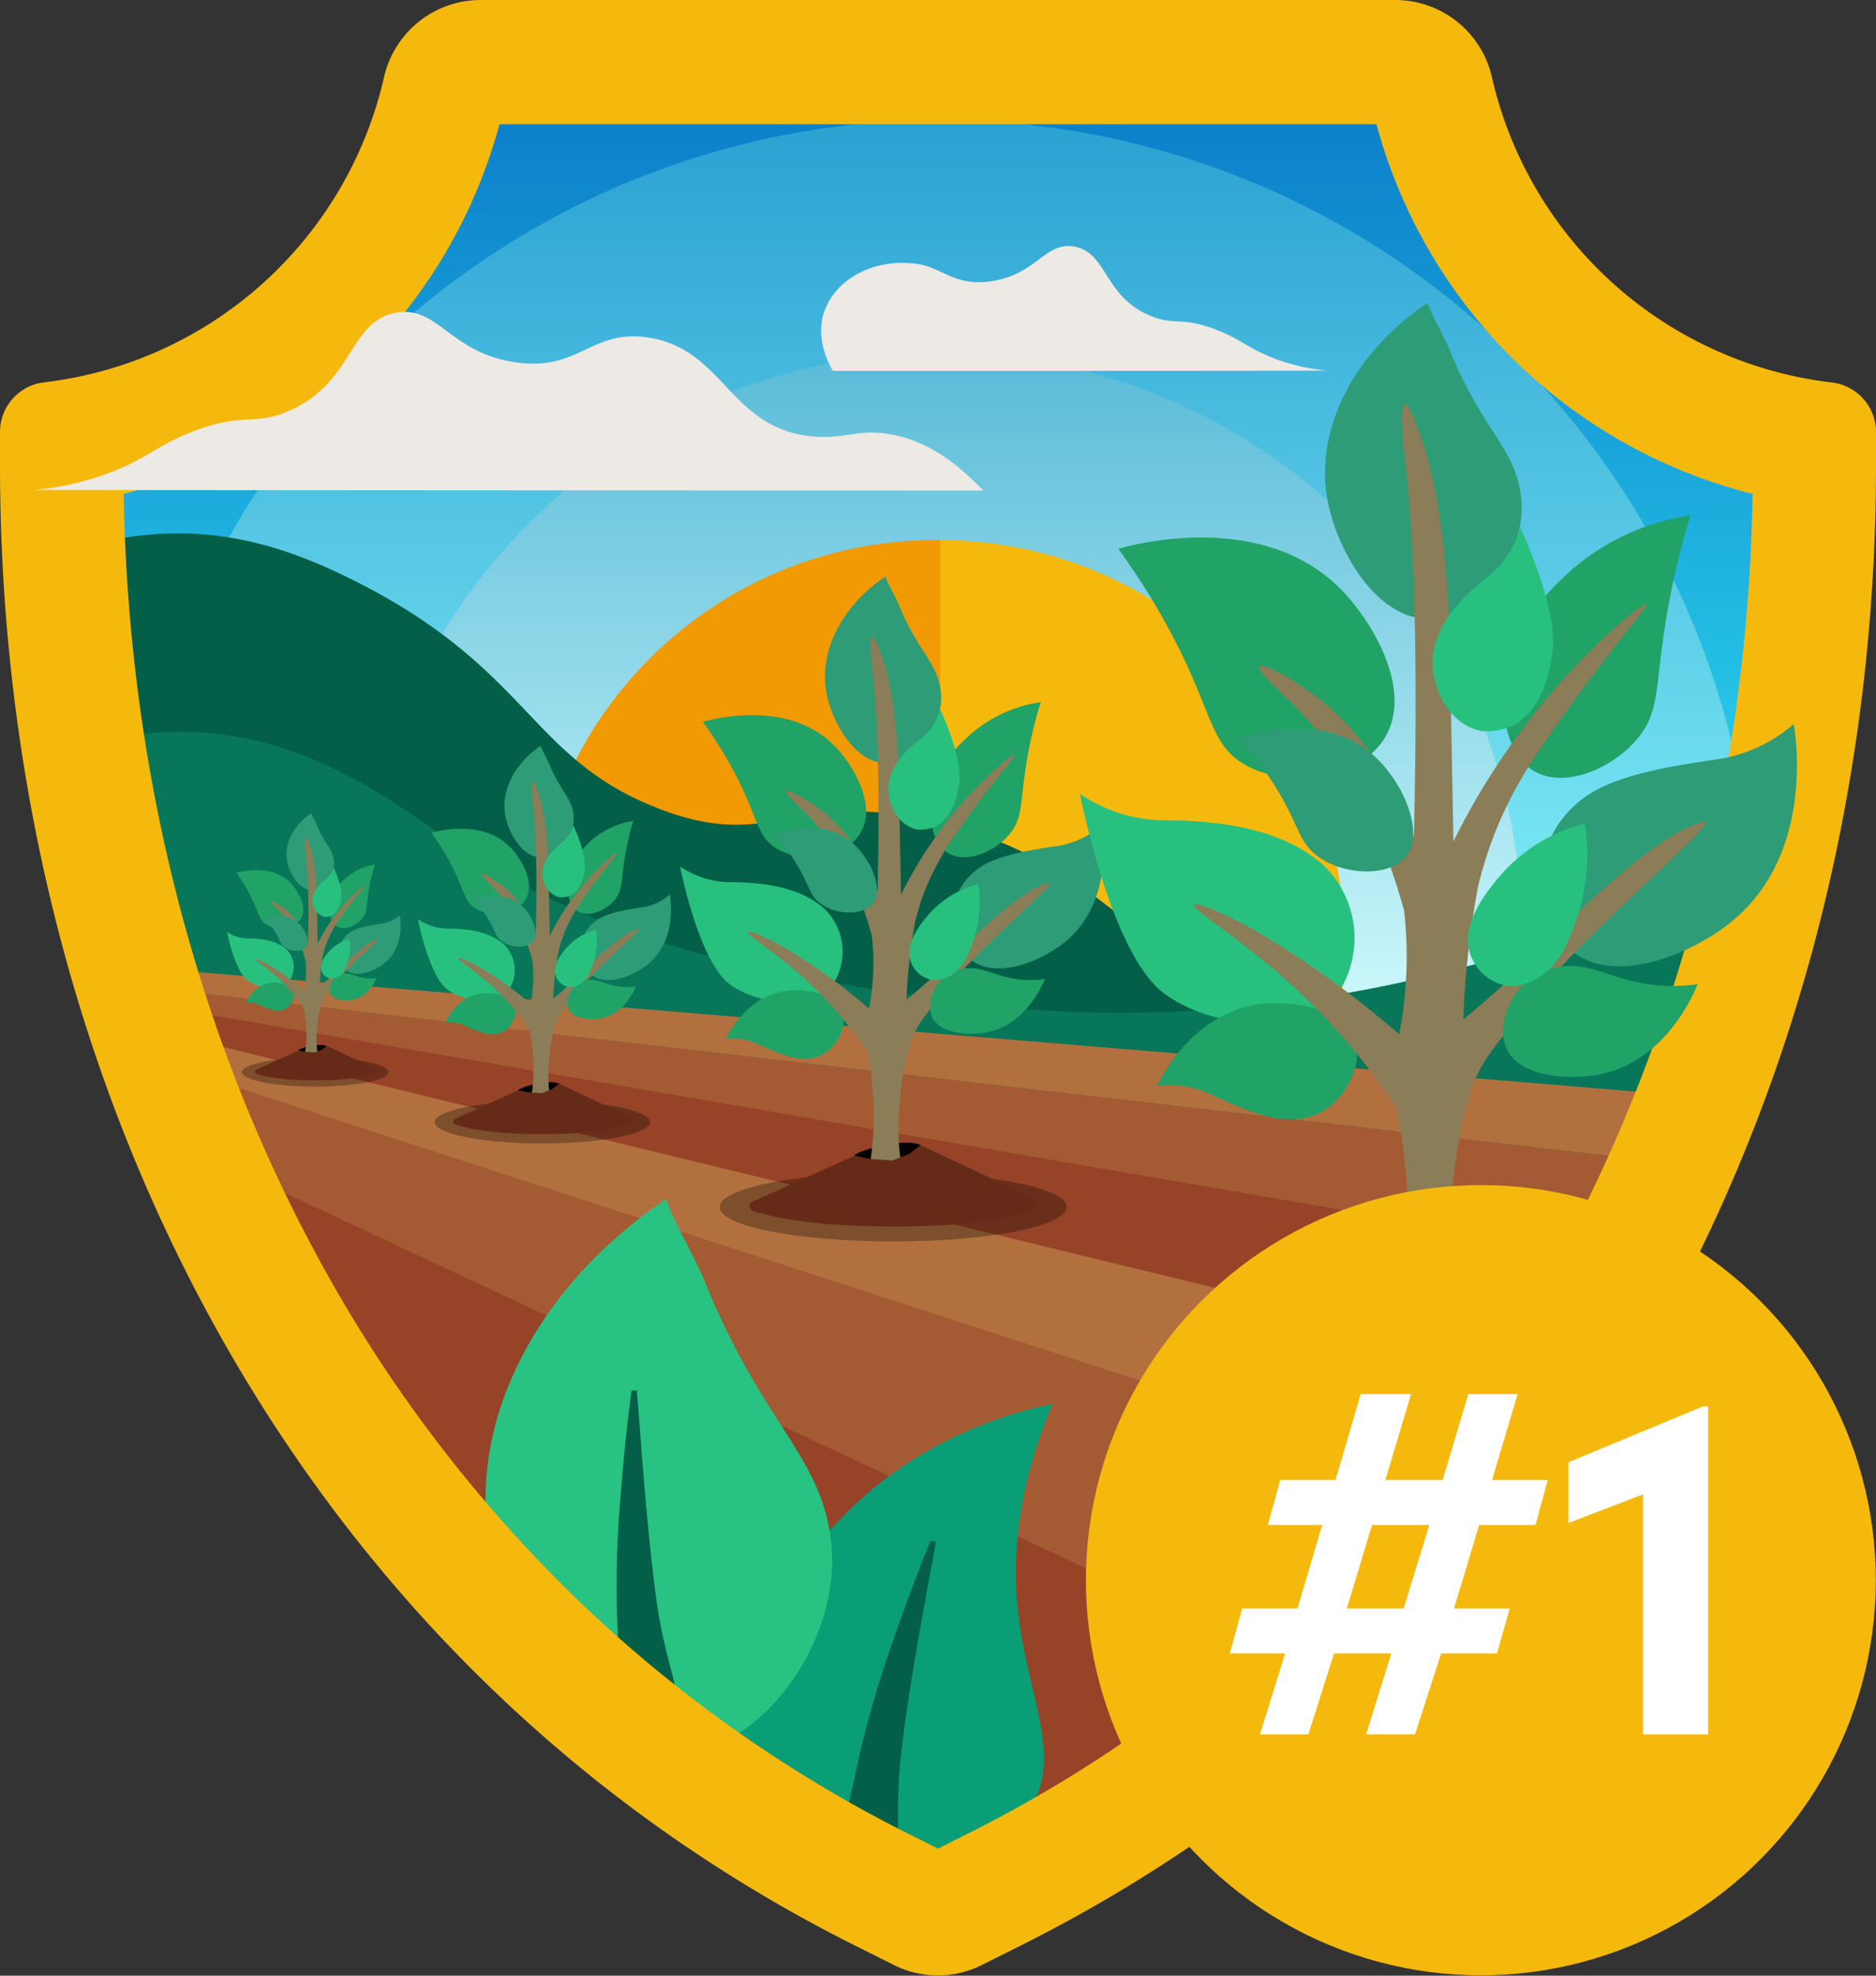 <svg xmlns="http://www.w3.org/2000/svg" xmlns:xlink="http://www.w3.org/1999/xlink" viewBox="0 0 380 400"><rect x="0" y="0" width="380" height="400" fill="#333333" stroke="none"/><defs><style>.cls-1{fill:url(#linear-gradient);}.cls-2{fill:url(#linear-gradient-2);}.cls-3{fill:url(#linear-gradient-3);}.cls-4{fill:#f5b90d;}.cls-5{fill:#f19a03;}.cls-6{fill:#035f48;}.cls-7{fill:#087759;}.cls-8{fill:#b3703f;}.cls-9{fill:#a45a32;}.cls-10{fill:#964327;}.cls-11{fill:none;}.cls-12{fill:#0a9e76;}.cls-13{fill:#28c382;}.cls-14{fill:#ede9e5;}.cls-15,.cls-16{fill:#010000;}.cls-16{opacity:0.3;}.cls-17{fill:#28c07f;}.cls-18{fill:#21a267;}.cls-19{fill:#2e9c76;}.cls-20{fill:#8a7d57;}.cls-21{fill:#662b18;}.cls-22{fill:#fff;}</style><linearGradient id="linear-gradient" x1="190" y1="10" x2="190" y2="390" gradientUnits="userSpaceOnUse"><stop offset="0" stop-color="#0978c7"/><stop offset="0.63" stop-color="#3cffff"/></linearGradient><linearGradient id="linear-gradient-2" x1="190.44" y1="24.29" x2="190.44" y2="354.29" gradientUnits="userSpaceOnUse"><stop offset="0" stop-color="#2ba1d2"/><stop offset="0.63" stop-color="#94ffff"/></linearGradient><linearGradient id="linear-gradient-3" x1="190.44" y1="307.15" x2="190.44" y2="71.44" gradientUnits="userSpaceOnUse"><stop offset="0.37" stop-color="#daffff"/><stop offset="1" stop-color="#59bbd8"/></linearGradient></defs><g id="Layer_2" data-name="Layer 2"><g id="Swatches"><path class="cls-1" d="M277.91,10H102.09A19,19,0,0,0,83.67,25c-7.2,31.09-33.15,54.9-65.15,58.56A9.59,9.59,0,0,0,10,93.05v6.38c0,119.9,57.71,231.37,164,284.75l7.6,3.82a18.81,18.81,0,0,0,16.88,0l7.6-3.82C312.29,330.8,370,219.33,370,99.43V93.05a9.59,9.59,0,0,0-8.52-9.52c-32-3.66-58-27.47-65.15-58.56a19,19,0,0,0-18.42-15Z"/><path class="cls-2" d="M190.44,354.29a164.16,164.16,0,0,0,91.33-27.57c34.19-35.12,58.87-78.54,73.28-126.28.25-3.68.39-7.4.39-11.15a165,165,0,0,0-330,0q0,7.54.67,14.91c14.32,45.48,38,86.9,70.42,120.77A164.24,164.24,0,0,0,190.44,354.29Z"/><circle class="cls-3" cx="190.44" cy="189.29" r="117.86"/><circle class="cls-4" cx="190.44" cy="191.29" r="81.94"/><path class="cls-5" d="M190.44,273.24a81.95,81.95,0,1,1,0-163.89Z"/><path class="cls-6" d="M10.26,113A351.36,351.36,0,0,0,29.38,216H319.7l.18-12c-26.39,6.46-46.06,3.88-59.79-.25-31.59-9.5-35.62-28.38-68.67-36.94-30.53-7.91-34.41,6.3-58.56-3.32C106.8,153.14,107.29,135,70.63,117c-10.48-5.13-21.77-9.18-35.58-9A70.51,70.51,0,0,0,10.26,113Z"/><path class="cls-7" d="M19.81,183.43q2.4,10,5.36,19.74l308.26,53.14a268.6,268.6,0,0,0,28.24-87.51A263.62,263.62,0,0,1,321.13,188c-22.43,8.34-71.75,23.18-130.69,14.35-32.95-4.93-67.19-10.06-99.6-32.31-10.71-7.35-30.27-22.78-56.53-21.84a68.33,68.33,0,0,0-23.65,5.26A100.36,100.36,0,0,0,18,179.47Q18.87,181.51,19.81,183.43Z"/><path class="cls-8" d="M22.91,195.39q.53,1.91,1.08,3.81L342.91,236q2.85-6.72,5.41-13.58"/><path class="cls-9" d="M342.92,236,24,199.18c.39,1.35.78,2.69,1.19,4L332.59,258Q338.17,247.19,342.92,236Z"/><path class="cls-8" d="M333.79,255.6,25,202.46c23.5,77.8,74.23,144.15,149,181.72l7.6,3.82a18.81,18.81,0,0,0,16.88,0l7.6-3.82C263.1,355.51,306.15,310.08,333.79,255.6Z"/><path class="cls-9" d="M28.63,213.88a317.89,317.89,0,0,0,29.28,62.74L182.66,388.5a18.76,18.76,0,0,0,15.78-.5l7.6-3.82a283.22,283.22,0,0,0,97.81-81Z"/><path class="cls-10" d="M35,230.91c26.46,65.4,73.5,120.37,139,153.27l7.6,3.82a18.81,18.81,0,0,0,16.88,0l7.6-3.82a282.89,282.89,0,0,0,63.36-43.49Z"/><path class="cls-10" d="M26.5,207.44l294.22,71.4q7-11.31,13.07-23.24L25,202.46C25.46,204.13,26,205.78,26.5,207.44Z"/><path class="cls-11" d="M299.29,22A19.53,19.53,0,0,0,280.36,6.72H99.64A19.53,19.53,0,0,0,80.71,22,77.93,77.93,0,0,1,13.76,81.52,9.79,9.79,0,0,0,5,91.21V97.7c0,122,59.31,235.35,168.52,289.65l7.81,3.89a19.44,19.44,0,0,0,17.34,0l7.81-3.89C315.69,333.05,375,219.66,375,97.7V91.21a9.79,9.79,0,0,0-8.76-9.69A77.93,77.93,0,0,1,299.29,22Z"/><path class="cls-12" d="M213.2,284.24C203,286.4,185.65,291.83,171,306.76c-4.09,4.16-29.31,29.81-20.55,54.06,3.13,8.68,9.54,14.22,13.9,17.28q9.31,3.38,18.95,6.21A59.54,59.54,0,0,0,197,377.06c1.56-1.1,8.13-5.75,11.43-10.61,7.2-10.58-.45-23.19-2.25-40.54C205.14,316.1,205.7,302,213.2,284.24Z"/><path class="cls-6" d="M188.5,311.94c-2.88,7-5.49,14.08-7.95,21.24a208.1,208.1,0,0,0-6.42,22l-1.22,5.63-1.29,5.58A55,55,0,0,0,170,377.61c0,1.25,0,2.51,0,3.76q5.06,1,10.16,1.91c.34-1.51.65-3,.93-4.55a62.07,62.07,0,0,0,.81-11.15c0-3.74.12-7.48.48-11.11s.9-7.27,1.43-11,1.15-7.37,1.78-11.06c1.24-7.39,2.62-14.79,4-22.21Z"/><path class="cls-13" d="M143.13,260.34c-3-7.37-7.19-13.65-8.17-17.61-25.81,17.41-40.07,44.3-35.87,69.45a69.49,69.49,0,0,0,12,28.21q8.36,7.25,17.29,13.94a21.47,21.47,0,0,0,7.57,1.13c18.92-.71,34.58-23.82,32.41-43.28C166.38,294.74,154.73,288.66,143.13,260.34Z"/><path class="cls-6" d="M135.65,337c-.94-3.62-1.78-7.27-2.35-10.87s-1-7.26-1.4-10.95-.75-7.42-1.09-11.15c-.67-7.47-1.21-15-1.8-22.49l-1.09,0c-1,7.49-1.74,15-2.31,22.55a209.35,209.35,0,0,0-.63,22.89l.25,5.76.17,5.73a55.33,55.33,0,0,0,1.29,11.28c.3,1.26.64,2.52,1,3.77q5,3.79,10.18,7.39c0-.53.07-1.05.09-1.57a92.55,92.55,0,0,0-.26-11.32A61.48,61.48,0,0,0,135.65,337Z"/><path class="cls-14" d="M168.73,75.09c39.87,0,100.32,0,100-.08a39.45,39.45,0,0,1-11.27-2.7c-4.94-2-6.17-3.66-11.18-5.58C239.14,64,238,66,233,63.93c-9.45-3.93-8.64-12.76-15.37-14-5.94-1.07-7.56,5.6-16.77,7-8.07,1.22-10.29-3.37-16.32-3.62-8.5-.77-15.81,3.82-17.73,10.24C165.2,69,168.05,74,168.73,75.09Z"/><path class="cls-4" d="M278.82,25.19A105.56,105.56,0,0,0,355,100c-.92,56.89-15.11,111.34-41.19,157.83A285.07,285.07,0,0,1,263.93,323a273.06,273.06,0,0,1-68.13,48.37l-5.8,2.9-5.8-2.9A273.06,273.06,0,0,1,116.07,323a285.07,285.07,0,0,1-49.83-65.08C40.16,211.38,26,156.93,25.05,100a105.56,105.56,0,0,0,76.13-74.85H278.82M282.8,0H97.2A20.08,20.08,0,0,0,77.76,15.76,80.25,80.25,0,0,1,9,77.4a10.11,10.11,0,0,0-9,10v6.71c0,126.2,60.91,243.54,173.07,299.73l8,4a19.83,19.83,0,0,0,17.8,0l8-4C319.09,337.68,380,220.34,380,94.14V87.43a10.11,10.11,0,0,0-9-10,80.25,80.25,0,0,1-68.76-61.64A20.08,20.08,0,0,0,282.8,0Z"/><path class="cls-14" d="M7,99.18A56.75,56.75,0,0,0,23.2,95.32c7.07-2.85,8.84-5.26,16-8,10.25-3.92,12-1.06,19-4,13.53-5.64,12.38-18.29,22-20,8.51-1.53,10.84,8,24,10s15.41-6.7,27-5c15.4,2.25,16.49,18.21,33,20,7.31.81,9.89-2,18,0,7.86,1.93,13.52,7.52,17,11C199.46,99.32,6.37,99.24,7,99.18Z"/><path class="cls-15" d="M66.15,211.76s-.79-.47-3.18,0-2.47.88-2.47.88a4.68,4.68,0,0,0,3.48.87C66.31,213.35,66.15,211.76,66.15,211.76Z"/><ellipse class="cls-16" cx="63.81" cy="217.06" rx="14.83" ry="2.94"/><path class="cls-17" d="M46,188.69s1.52,7.84,4.13,9.77,7,1.84,8.23.43A4.93,4.93,0,0,0,58,192.2c-2.24-2-5.68-2.2-7.95-2.21A7.5,7.5,0,0,1,46,188.69Z"/><path class="cls-18" d="M49.78,203c.2-.41,1.76-3.53,4.92-4,1.6-.23,4.27.12,4.79,1.77a3.29,3.29,0,0,1-2,3.63c-1.17.43-2.25.34-5.12-1A4.58,4.58,0,0,0,49.78,203Z"/><path class="cls-18" d="M47.89,176.7c.39-.13,7-2,10.89,2,1.62,1.63,3.63,5.09,2.12,7.38-1.34,2-4.93,2.42-6.95,1.13-1.67-1.06-1.47-2.76-3.79-6.93A33.63,33.63,0,0,0,47.89,176.7Z"/><path class="cls-18" d="M75.93,175.06a11.28,11.28,0,0,0-5.88,2.72c-.74.66-3.53,3.16-3.3,6.53,0,.55.18,2.52,1.54,3.29,1.55.89,4-.21,5.14-1.73.94-1.22.79-2.33,1.2-5.13A37.08,37.08,0,0,1,75.93,175.06Z"/><path class="cls-19" d="M81,185.28c.09.51,1,6.15-2.82,9.48-2.07,1.81-6.07,3.42-8.16,1.55a5.06,5.06,0,0,1-.51-6.19c1.16-1.61,2.71-2.41,7.65-3.1A7.46,7.46,0,0,0,81,185.28Z"/><path class="cls-19" d="M63.05,164.63c-3.55,2.4-5.51,6.09-4.93,9.54.43,2.62,2.48,6.05,5.06,6s4.74-3.27,4.45-6c-.27-2.39-1.87-3.23-3.46-7.12C63.75,166,63.18,165.18,63.05,164.63Z"/><path class="cls-20" d="M64.53,214.07s-1.2,1.93-2.9,0a25.08,25.08,0,0,0-.14-10,30.93,30.93,0,0,0-4.93-5.81c-2.62-2.42-5.11-3.87-5-4.1s2.2.75,3.52,1.57a47.05,47.05,0,0,1,5.1,3.57c.62.49,1.12.92,1.45,1.2a20.13,20.13,0,0,0,.25-6.05c-1.45-5.21-3.56-8.19-5.31-10-.72-.74-1.94-1.83-1.8-2s2.09.77,3.68,2.23a14.11,14.11,0,0,1,2.84,3.74,16.78,16.78,0,0,1,1.07,2.37,140,140,0,0,0-.4-18.07c-.08-.64-.35-3,0-3.09s.64,1.17.8,1.63c.56,1.59,1.35,4.78,1.42,11.18l.16,8.59a35.08,35.08,0,0,1,4.46-6.86c2.35-2.83,4.83-4.9,5-4.76S72,181.57,69,185.8a21.82,21.82,0,0,0-3,5.58c-.26.75-.43,1.38-.54,1.82a43.49,43.49,0,0,0-.72,6.53A53.51,53.51,0,0,0,69,195.91c.66-.66,5.41-5.52,7.67-5.86h0c.12.15-1.71,1.85-2.61,2.7a58.43,58.43,0,0,0-6.52,6.75c-1.18,1.53-2.07,2.41-2.54,4.14C64.07,207.18,63.83,211.63,64.53,214.07Z"/><path class="cls-19" d="M53.78,186c.24-.09,4-1.43,6.51.74,1.54,1.31,2.65,3.88,1.69,5.06-.82,1-3.08.92-4.35,0-1-.75-.9-1.66-2.26-3.72A16.82,16.82,0,0,0,53.78,186Z"/><path class="cls-17" d="M67.59,175.67s1.89,4,1.57,6.14c-.35,2.44-1.42,3.94-3.47,3.81a3.42,3.42,0,0,1-2.38-3.77c.28-1.88,1.75-3,2.85-3.93A4.76,4.76,0,0,0,67.59,175.67Z"/><path class="cls-18" d="M76.28,198c-.18.46-1.55,3.71-4.68,4.39-1.48.33-4.07.23-4.71-1.28a3.18,3.18,0,0,1,1.52-3.59,3.8,3.8,0,0,1,.82-.31c1.57-.39,2.57.42,4.36.75A8.54,8.54,0,0,0,76.28,198Z"/><path class="cls-17" d="M70.75,190.15a8.18,8.18,0,0,0-4.16,2.57c-.62.74-2,2.37-1.43,3.89a2.34,2.34,0,0,0,1.62,1.46A3,3,0,0,0,70,195.83a10,10,0,0,0,.91-3.92A9.42,9.42,0,0,0,70.75,190.15Z"/><path class="cls-21" d="M51.8,216.6l8.7-3.92,1.4.28,1.86.12,1.44-.56,1-.76,9.8,4.61a.43.43,0,0,1,0,.77c-1.2.59-4.35,1.58-12.1,1.58-7.09,0-10.57-.83-12-1.34A.42.42,0,0,1,51.8,216.6Z"/><path class="cls-15" d="M113.28,219.4s-1.17-.7-4.67.06-3.63,1.29-3.63,1.29A6.89,6.89,0,0,0,110.1,222C113.52,221.74,113.28,219.4,113.28,219.4Z"/><ellipse class="cls-16" cx="109.85" cy="227.19" rx="21.8" ry="4.32"/><path class="cls-17" d="M84.64,186.1s2.21,11.43,6,14.26,10.16,2.68,12,.62a7.21,7.21,0,0,0-.58-9.76C98.84,188.3,93.82,188,90.5,188A10.86,10.86,0,0,1,84.64,186.1Z"/><path class="cls-18" d="M90.15,207c.29-.59,2.57-5.15,7.18-5.81,2.33-.34,6.23.18,7,2.59.61,1.91-.91,4.56-2.85,5.28-1.72.64-3.29.5-7.47-1.47A7,7,0,0,0,90.15,207Z"/><path class="cls-18" d="M87.39,168.6c.58-.18,10.15-2.93,15.9,2.86,2.36,2.38,5.29,7.43,3.08,10.78-2,2.95-7.19,3.52-10.14,1.65-2.43-1.56-2.13-4-5.52-10.12A49.46,49.46,0,0,0,87.39,168.6Z"/><path class="cls-18" d="M128.3,166.21a16.68,16.68,0,0,0-8.58,4c-1.07,1-5.15,4.63-4.81,9.54.06.81.26,3.67,2.24,4.8,2.27,1.29,5.79-.31,7.51-2.53,1.37-1.78,1.15-3.39,1.75-7.48A55,55,0,0,1,128.3,166.21Z"/><path class="cls-19" d="M135.68,181.12c.14.75,1.46,9-4.11,13.83-3,2.64-8.85,5-11.91,2.27-2.28-2-2.56-6.51-.74-9,1.7-2.35,4-3.51,11.16-4.52A10.85,10.85,0,0,0,135.68,181.12Z"/><path class="cls-19" d="M109.51,151c-5.18,3.49-8,8.88-7.19,13.92.63,3.81,3.62,8.82,7.38,8.67s6.93-4.77,6.49-8.67c-.39-3.49-2.72-4.71-5-10.39C110.54,153.06,109.7,151.8,109.51,151Z"/><path class="cls-20" d="M111.68,223.12s-1.76,2.82-4.24,0a36.33,36.33,0,0,0,.64-6.81,37.34,37.34,0,0,0-.84-7.83,46,46,0,0,0-7.19-8.48c-3.83-3.52-7.47-5.64-7.26-6s3.2,1.08,5.13,2.28a70.48,70.48,0,0,1,7.44,5.2c.9.73,1.63,1.35,2.12,1.77a29.4,29.4,0,0,0,.35-8.83c-2.1-7.61-5.19-11.95-7.75-14.54-1-1.07-2.82-2.66-2.61-2.93s3,1.13,5.36,3.25a20.22,20.22,0,0,1,4.14,5.46,24,24,0,0,1,1.56,3.46c.33-14.46-.08-22.06-.58-26.36-.11-.95-.51-4.43-.07-4.52s.93,1.71,1.17,2.38c.81,2.32,2,7,2.07,16.31l.24,12.54a51.14,51.14,0,0,1,6.49-10c3.43-4.12,7.05-7.14,7.28-6.93s-2.59,3.16-6.89,9.33A31.69,31.69,0,0,0,113.9,190c-.38,1.09-.62,2-.78,2.66a63.45,63.45,0,0,0-1.06,9.53,80.88,80.88,0,0,0,6.12-5.57c1-1,7.89-8,11.18-8.55,0,0,.06,0,.07,0,.18.21-2.5,2.7-3.81,3.94-4.34,4.1-7.06,6.67-9.52,9.84-1.72,2.23-3,3.52-3.7,6C111,213.07,110.65,219.57,111.68,223.12Z"/><path class="cls-19" d="M96,182.16c.35-.13,5.77-2.09,9.5,1.08,2.24,1.9,3.86,5.65,2.46,7.38-1.2,1.47-4.49,1.34-6.34-.07-1.44-1.09-1.32-2.42-3.31-5.43A23.91,23.91,0,0,0,96,182.16Z"/><path class="cls-17" d="M116.13,167.1s2.77,5.76,2.3,9c-.51,3.56-2.07,5.77-5.06,5.56-2.34-.45-3.75-3.13-3.48-5.49.41-2.74,2.55-4.39,4.16-5.74A6.8,6.8,0,0,0,116.13,167.1Z"/><path class="cls-18" d="M128.81,199.71c-.26.66-2.26,5.42-6.83,6.41-2.15.47-5.93.33-6.86-1.88-.73-1.72.45-4.31,2.22-5.23a5.71,5.71,0,0,1,1.19-.46c2.29-.56,3.75.63,6.37,1.1A12.46,12.46,0,0,0,128.81,199.71Z"/><path class="cls-17" d="M120.75,188.22a12.06,12.06,0,0,0-6.07,3.76c-.9,1.07-2.9,3.45-2.08,5.68a3.37,3.37,0,0,0,2.35,2.12c1.71.37,3.78-.9,4.65-3.27a14.49,14.49,0,0,0,1.15-8.29Z"/><path class="cls-21" d="M92.18,226.51l12.8-5.76,2,.41,2.74.17,2.11-.82,1.4-1.11,14.4,6.78a.62.62,0,0,1,0,1.12c-1.76.88-6.39,2.33-17.78,2.33-10.43,0-15.53-1.22-17.69-2A.62.62,0,0,1,92.18,226.51Z"/><path class="cls-15" d="M186.45,231.82s-1.88-1.13-7.53.09-5.85,2.08-5.85,2.08,2.74,2.54,8.25,2.07S186.45,231.82,186.45,231.82Z"/><ellipse class="cls-16" cx="180.92" cy="244.38" rx="35.14" ry="6.97"/><path class="cls-17" d="M137.76,175.43s3.7,19.13,10.07,23.85,17,4.49,20.1,1.05A12.05,12.05,0,0,0,167,184c-5.46-4.89-13.86-5.38-19.41-5.4A18.07,18.07,0,0,1,137.76,175.43Z"/><path class="cls-18" d="M147,210.37c.48-1,4.3-8.62,12-9.73,3.9-.56,10.42.31,11.7,4.33,1,3.21-1.53,7.64-4.78,8.85-2.88,1.06-5.51.83-12.5-2.46A11.57,11.57,0,0,0,147,210.37Z"/><path class="cls-18" d="M142.36,146.15c1-.3,17-4.91,26.59,4.78,4,4,8.86,12.43,5.17,18-3.26,4.94-12,5.9-17,2.76-4.07-2.6-3.58-6.76-9.24-16.92A82.79,82.79,0,0,0,142.36,146.15Z"/><path class="cls-18" d="M210.8,142.15a27.81,27.81,0,0,0-14.35,6.64c-1.8,1.61-8.62,7.73-8,16,.09,1.35.43,6.14,3.74,8,3.8,2.16,9.69-.52,12.56-4.23,2.3-3,1.92-5.68,2.93-12.51A92.9,92.9,0,0,1,210.8,142.15Z"/><path class="cls-19" d="M223.16,167.1c.22,1.25,2.43,15-6.88,23.15-5.05,4.41-14.82,8.34-19.93,3.79-3.82-3.41-4.29-10.89-1.23-15.12,2.83-3.94,6.62-5.89,18.66-7.57A18.16,18.16,0,0,0,223.16,167.1Z"/><path class="cls-19" d="M179.36,116.71c-8.65,5.84-13.44,14.86-12,23.29,1.07,6.37,6.06,14.74,12.35,14.51s11.59-8,10.87-14.51c-.65-5.85-4.56-7.89-8.45-17.39C181.09,120.14,179.69,118,179.36,116.71Z"/><path class="cls-20" d="M183,237.37s-3,4.73-7.09,0A60.93,60.93,0,0,0,177,226a61.84,61.84,0,0,0-1.41-13.1,76.1,76.1,0,0,0-12-14.19c-6.4-5.9-12.5-9.44-12.16-10s5.36,1.82,8.59,3.83a118.57,118.57,0,0,1,12.45,8.7c1.51,1.21,2.74,2.25,3.55,2.95a48.81,48.81,0,0,0,.58-14.77c-3.51-12.73-8.68-20-13-24.33-1.75-1.79-4.71-4.45-4.37-4.9s5.1,1.88,9,5.44a34.46,34.46,0,0,1,6.92,9.14,40.28,40.28,0,0,1,2.61,5.79c.55-24.2-.14-36.92-1-44.12-.18-1.57-.84-7.4-.12-7.55.53-.11,1.57,2.86,2,4,1.36,3.89,3.28,11.68,3.47,27.29l.39,21a85.77,85.77,0,0,1,10.87-16.76c5.74-6.91,11.8-12,12.17-11.6S201.17,158,194,168.37A53.37,53.37,0,0,0,186.71,182c-.63,1.83-1,3.38-1.3,4.44a107,107,0,0,0-1.78,15.95,128.31,128.31,0,0,0,10.23-9.32c1.61-1.63,13.2-13.47,18.72-14.3.08,0,.1,0,.11,0,.3.35-4.17,4.51-6.37,6.59-7.27,6.86-11.81,11.15-15.92,16.46-2.89,3.73-5.05,5.9-6.19,10.11C181.87,220.56,181.27,231.43,183,237.37Z"/><path class="cls-19" d="M156.75,168.85c.59-.23,9.65-3.51,15.89,1.79,3.74,3.19,6.45,9.47,4.11,12.35-2,2.46-7.5,2.25-10.61-.11-2.41-1.83-2.19-4.06-5.52-9.09A39,39,0,0,0,156.75,168.85Z"/><path class="cls-17" d="M190.44,143.64s4.63,9.65,3.86,15c-.87,6-3.47,9.64-8.48,9.31-3.91-.76-6.27-5.25-5.82-9.2.69-4.58,4.27-7.35,7-9.6A11.35,11.35,0,0,0,190.44,143.64Z"/><path class="cls-18" d="M211.67,198.2c-.45,1.11-3.79,9.07-11.44,10.73-3.6.78-9.92.55-11.48-3.14-1.21-2.89.75-7.22,3.71-8.76a9.29,9.29,0,0,1,2-.76c3.84-.94,6.29,1,10.66,1.83A20.71,20.71,0,0,0,211.67,198.2Z"/><path class="cls-17" d="M198.17,179A20.09,20.09,0,0,0,188,185.26c-1.51,1.8-4.86,5.79-3.49,9.51a5.66,5.66,0,0,0,3.94,3.55c2.86.61,6.32-1.51,7.78-5.47a24.5,24.5,0,0,0,2.21-9.56A23.69,23.69,0,0,0,198.17,179Z"/><path class="cls-21" d="M152.44,243.28,173.07,234l3.3.66,4.43.28,3.39-1.32,2.26-1.79,23.22,10.93a1,1,0,0,1,0,1.8c-2.84,1.42-10.31,3.76-28.66,3.76-16.82,0-25-2-28.52-3.17A1,1,0,0,1,152.44,243.28Z"/><path class="cls-17" d="M218.74,160.71s6.26,32.38,17,40.38,28.79,7.6,34,1.77a20.42,20.42,0,0,0-1.62-27.65c-9.25-8.27-23.49-9.11-32.88-9.13A30.75,30.75,0,0,1,218.74,160.71Z"/><path class="cls-18" d="M234.35,219.87c.81-1.69,7.27-14.6,20.34-16.48,6.6-.95,17.64.52,19.8,7.34,1.73,5.42-2.58,12.92-8.09,15-4.86,1.8-9.32,1.4-21.16-4.16A19.37,19.37,0,0,0,234.35,219.87Z"/><path class="cls-18" d="M226.52,111.12c1.65-.5,28.76-8.3,45,8.11,6.69,6.74,15,21,8.74,30.53-5.52,8.38-20.39,10-28.73,4.67-6.89-4.39-6-11.43-15.64-28.65A142.57,142.57,0,0,0,226.52,111.12Z"/><path class="cls-18" d="M342.41,104.35a47.07,47.07,0,0,0-24.3,11.24c-3,2.72-14.59,13.1-13.61,27,.16,2.28.73,10.39,6.33,13.58,6.43,3.66,16.42-.88,21.27-7.15,3.89-5,3.25-9.62,5-21.19A157.92,157.92,0,0,1,342.41,104.35Z"/><path class="cls-19" d="M363.34,146.6c.37,2.11,4.11,25.41-11.65,39.19-8.55,7.48-25.09,14.12-33.74,6.42-6.46-5.76-7.26-18.44-2.09-25.61,4.8-6.65,11.21-9.95,31.61-12.8A30.79,30.79,0,0,0,363.34,146.6Z"/><path class="cls-19" d="M289.18,61.28c-14.66,9.88-22.75,25.15-20.37,39.43,1.8,10.8,10.26,25,20.9,24.57s19.63-13.52,18.41-24.57c-1.1-9.91-7.72-13.36-14.31-29.44C292.1,67.09,289.73,63.53,289.18,61.28Z"/><path class="cls-20" d="M345.62,166.37s-.06-.06-.19,0c-9.34,1.41-29,21.46-31.69,24.23a225.92,225.92,0,0,1-17.33,15.78,181.38,181.38,0,0,1,3-27c.44-1.81,1.14-4.44,2.21-7.53,3.51-10.13,8.19-17.18,12.29-23.06,12.18-17.49,20.09-25.88,19.51-26.43s-10.89,7.94-20.61,19.64a144.77,144.77,0,0,0-18.41,28.37l-.66-35.52c-.32-26.43-3.57-39.63-5.87-46.21-.66-1.89-2.43-6.93-3.32-6.74-1.23.26-.11,10.13.2,12.79,1.42,12.2,2.59,33.73,1.65,74.7a68.47,68.47,0,0,0-4.41-9.81,58.21,58.21,0,0,0-11.72-15.47c-6.56-6-14.55-10.08-15.21-9.21s4.44,5.28,7.41,8.3c7.25,7.35,16,19.64,21.95,41.19a82.63,82.63,0,0,1-1,25c-1.37-1.18-3.44-2.93-6-5a196.18,196.18,0,0,0-21.09-14.73c-5.46-3.41-14-7.31-14.53-6.48s9.74,6.94,20.58,16.93a129.74,129.74,0,0,1,20.36,24,104.62,104.62,0,0,1,2.38,22.19,103.34,103.34,0,0,1-1,14.53l6.17.4,3.9-1.52c-1.32-10.41-.06-25.1,3.21-37.19,1.94-7.13,5.6-10.8,10.49-17.11,7-9,14.65-16.26,26.95-27.87C338.55,174,346.12,167,345.62,166.37Z"/><path class="cls-19" d="M250.89,149.55c1-.37,16.35-5.92,26.9,3,6.35,5.39,10.93,16,7,20.9-3.38,4.17-12.71,3.82-18-.18-4.08-3.1-3.71-6.87-9.35-15.4A66.79,66.79,0,0,0,250.89,149.55Z"/><path class="cls-17" d="M307.94,106.88s7.84,16.33,6.53,25.36C313,142.33,308.6,148.56,300.11,148c-6.61-1.28-10.6-8.88-9.85-15.57,1.17-7.75,7.23-12.45,11.79-16.25A19.4,19.4,0,0,0,307.94,106.88Z"/><path class="cls-18" d="M343.88,199.25c-.76,1.89-6.41,15.36-19.36,18.17-6.11,1.33-16.8.93-19.44-5.32-2.06-4.88,1.27-12.23,6.28-14.82a14.71,14.71,0,0,1,3.37-1.29c6.5-1.6,10.64,1.76,18,3.09A35,35,0,0,0,343.88,199.25Z"/><path class="cls-17" d="M321,166.71a34,34,0,0,0-17.19,10.64c-2.55,3.05-8.22,9.8-5.9,16.09a9.59,9.59,0,0,0,6.68,6c4.83,1,10.69-2.56,13.16-9.27A41.49,41.49,0,0,0,321.52,174,40.57,40.57,0,0,0,321,166.71Z"/><circle class="cls-4" cx="299.96" cy="319.93" r="80"/><path class="cls-22" d="M255.22,351.15l5.1-16.4h-11.2l2.5-9.1h11.2l5-16.9h-11l2.5-9.1h11.2l5.1-17.4h10.2l-5.2,17.4h11.6l5.2-17.4h10l-5.2,17.4h11.3l-2.5,9.1h-11.4l-5.1,16.9h11.3l-2.6,9.1h-11.3l-5.3,16.4h-9.9l5.1-16.4h-11.6l-5.2,16.4Zm17.6-25.5h11.5l5.2-16.9h-11.6Z"/><path class="cls-22" d="M344.92,284.75H346v66.4h-13.2v-48.6l-15.11,5.8v-12.3Z"/></g></g></svg>